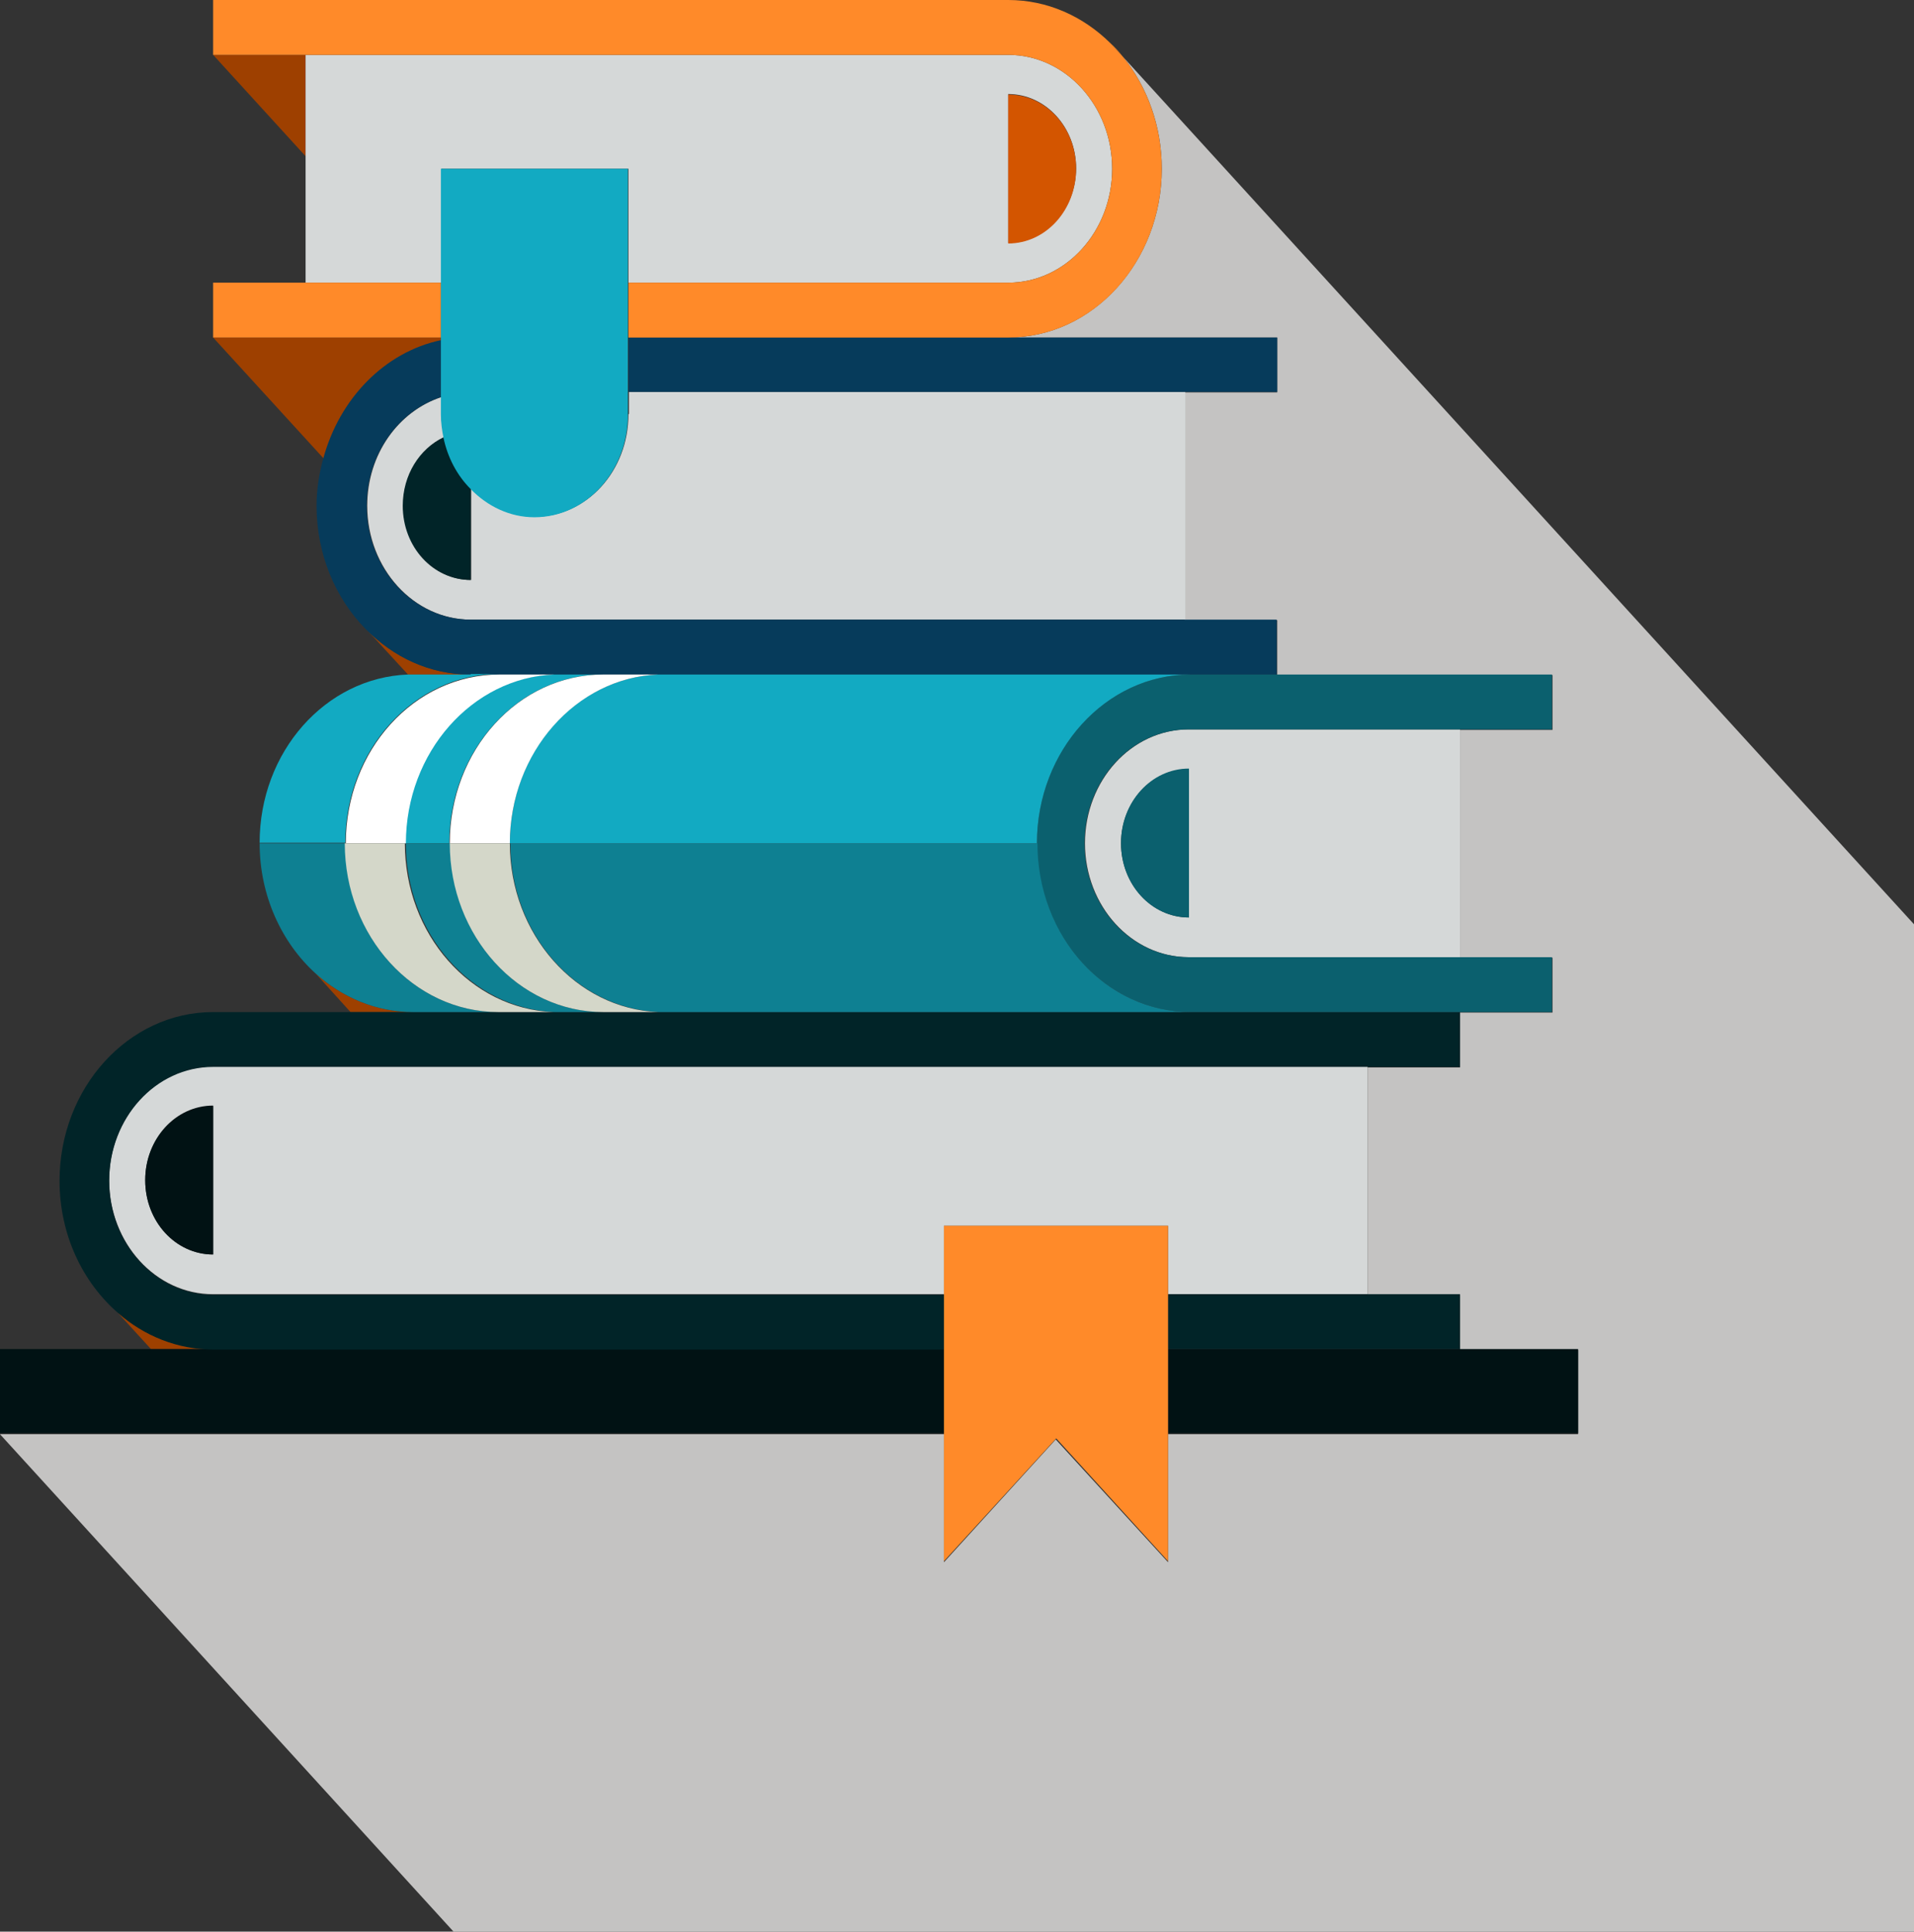 <?xml version="1.0" encoding="UTF-8"?>
<svg id="Layer_1" data-name="Layer 1" xmlns="http://www.w3.org/2000/svg" viewBox="0 0 36.64 36.97">
  <rect x="0" y="0" width="36.64" height="36.97" fill="#333333" stroke="none"/>
  <defs>
    <style>
      .cls-1 {
        fill: #012428;
      }

      .cls-2 {
        fill: #fff;
      }

      .cls-3 {
        fill: #011214;
      }

      .cls-4 {
        fill: #ff8a29;
      }

      .cls-5 {
        fill: #063b5b;
      }

      .cls-6 {
        fill: #d35500;
      }

      .cls-7 {
        fill: #c4c3c2;
      }

      .cls-8 {
        fill: #9e4000;
      }

      .cls-9 {
        fill: #0e8092;
      }

      .cls-10 {
        fill: #0b606e;
      }

      .cls-11 {
        fill: #d4d7c9;
      }

      .cls-12 {
        fill: #d5d8d8;
      }

      .cls-13 {
        fill: #12aac2;
      }
    </style>
  </defs>
  <path class="cls-8" d="m8.44,6.52v-.06h-4.36l2.12,2.32c.31-1.14,1.17-2.03,2.25-2.26Z"/>
  <path class="cls-8" d="m9.01,12.91c-.78,0-1.48-.33-2-.87l.8.87s.07,0,.1,0h1.1Z"/>
  <path class="cls-8" d="m2.25,25.12l.64.7h1.19c-.69,0-1.32-.26-1.83-.7Z"/>
  <path class="cls-8" d="m6.04,18.63l.67.74h1.2c-.71,0-1.36-.28-1.87-.74Z"/>
  <path class="cls-7" d="m36.64,17.69L21.5,1.09c.46.57.74,1.32.74,2.14,0,1.78-1.32,3.23-2.94,3.23h5.15v1.05h-1.77v4.36h1.77v1.05h5.27v1.05h-1.77v4.36h1.77v1.05h-1.77v1.05h-1.77v4.36h1.77v1.05h2.26v1.61h-7.85v2.45l-2.15-2.35-2.14,2.35v-2.45H0l8.7,9.54h27.94v-19.28Z"/>
  <polygon class="cls-8" points="5.03 1.05 4.08 1.05 5.85 2.99 5.85 1.05 5.03 1.05"/>
  <polygon class="cls-3" points="22.36 27.43 30.21 27.43 30.21 25.82 27.95 25.82 22.36 25.82 22.36 27.43"/>
  <polygon class="cls-3" points="4.08 25.82 2.89 25.82 0 25.82 0 27.43 18.07 27.43 18.07 25.82 4.08 25.82"/>
  <path class="cls-12" d="m12.03,7.93c0,1.09-.8,1.96-1.79,1.96-.48,0-.9-.21-1.22-.54v1.75c-.72,0-1.3-.64-1.3-1.42,0-.59.32-1.09.78-1.31-.03-.14-.05-.29-.05-.45v-.32c-.82.27-1.42,1.09-1.42,2.08,0,1.2.89,2.18,1.99,2.18h13.67v-4.36h-10.65v.42Z"/>
  <polygon class="cls-5" points="12.03 7.5 22.68 7.5 23.49 7.5 24.45 7.5 24.45 6.46 19.3 6.46 12.03 6.46 12.03 7.5"/>
  <path class="cls-5" d="m23.49,11.86h-14.48c-1.1,0-1.99-.98-1.99-2.18,0-.98.6-1.81,1.42-2.08v-1.09c-1.08.23-1.94,1.12-2.25,2.26-.08.29-.13.59-.13.91,0,.93.36,1.77.94,2.36.53.54,1.23.87,2,.87h15.44v-1.05h-.96Z"/>
  <path class="cls-1" d="m7.71,9.68c0,.79.58,1.42,1.3,1.42v-1.75c-.25-.26-.43-.6-.52-.98-.46.22-.78.72-.78,1.31Z"/>
  <path class="cls-12" d="m2.09,22.59c0,1.2.89,2.18,1.99,2.18h13.99v-1.31h4.29v1.31h3.82v-4.36H4.08c-1.1,0-1.99.98-1.99,2.18Zm1.99,1.42c-.72,0-1.3-.64-1.3-1.42s.58-1.42,1.3-1.42v2.85Z"/>
  <path class="cls-1" d="m22.79,19.37H4.08c-1.62,0-2.94,1.45-2.94,3.23,0,1.03.44,1.94,1.12,2.53.5.44,1.14.7,1.83.7h13.99v-1.05H4.08c-1.1,0-1.99-.98-1.99-2.18s.89-2.18,1.99-2.18h23.87v-1.05h-5.15Z"/>
  <polygon class="cls-1" points="22.36 25.82 27.95 25.82 27.95 24.77 26.99 24.77 26.18 24.77 22.36 24.77 22.36 25.82"/>
  <path class="cls-3" d="m2.78,22.59c0,.79.58,1.42,1.3,1.42v-2.85c-.72,0-1.3.64-1.3,1.42Z"/>
  <path class="cls-12" d="m19.3,1.05H5.85v4.36h2.6v-2.18h3.58v2.18h7.27c1.1,0,1.99-.98,1.99-2.18s-.89-2.18-1.99-2.18Zm0,3.61V1.8c.72,0,1.3.64,1.3,1.42s-.58,1.43-1.3,1.43Z"/>
  <polygon class="cls-4" points="8.44 5.41 5.85 5.41 5.03 5.41 4.08 5.41 4.08 6.46 8.44 6.46 8.44 5.41"/>
  <path class="cls-4" d="m21.5,1.09l-.25-.27c-.52-.51-1.2-.82-1.95-.82H4.08v1.05h15.22c1.1,0,1.99.98,1.99,2.18s-.89,2.18-1.99,2.18h-7.27v1.05h7.27c1.63,0,2.94-1.45,2.94-3.23,0-.82-.28-1.57-.74-2.14Z"/>
  <path class="cls-4" d="m21.25.82l.25.27c-.08-.1-.16-.19-.25-.27Z"/>
  <path class="cls-6" d="m20.6,3.23c0-.79-.58-1.42-1.3-1.42v2.85c.72,0,1.3-.64,1.3-1.43Z"/>
  <path class="cls-13" d="m8.44,3.23v4.7c0,.15.02.3.05.45.08.38.26.72.52.98.32.33.75.54,1.22.54.99,0,1.79-.88,1.79-1.96V3.23h-3.58Z"/>
  <path class="cls-12" d="m20.77,16.14c0,1.2.89,2.18,1.99,2.18h5.19v-4.36h-5.19c-1.1,0-1.99.98-1.99,2.18Zm1.99,1.42c-.72,0-1.3-.64-1.3-1.42s.58-1.42,1.3-1.42v2.85Z"/>
  <path class="cls-10" d="m19.85,16.14c0,1.78,1.32,3.23,2.94,3.23h6.92v-1.05h-6.96c-1.1,0-1.99-.98-1.99-2.18s.89-2.18,1.99-2.18h6.96v-1.05h-6.92c-1.63,0-2.94,1.45-2.94,3.23Z"/>
  <path class="cls-10" d="m21.46,16.14c0,.79.58,1.42,1.3,1.42v-2.85c-.72,0-1.3.64-1.3,1.42Z"/>
  <path class="cls-9" d="m12.6,19.37h10.2c-1.63,0-2.94-1.44-2.94-3.23h-10.09c0,1.74,1.26,3.16,2.84,3.23Z"/>
  <path class="cls-13" d="m9.76,16.14h10.09c0-1.78,1.32-3.23,2.94-3.23h-10.19c-1.58.06-2.84,1.48-2.84,3.23Z"/>
  <path class="cls-13" d="m9.01,12.91h-1.1s-.07,0-.1,0c-1.58.06-2.84,1.48-2.84,3.22h1.64c0-1.78,1.32-3.23,2.94-3.23h-.54Z"/>
  <path class="cls-13" d="m7.76,16.14h.84c0-1.78,1.32-3.23,2.94-3.23h-.95c-1.58.06-2.84,1.48-2.84,3.23Z"/>
  <path class="cls-9" d="m8.61,16.14h-.84c0,1.74,1.26,3.16,2.84,3.23h.95c-1.63,0-2.94-1.44-2.94-3.23Z"/>
  <path class="cls-9" d="m9.55,19.37c-1.63,0-2.94-1.44-2.94-3.23h-1.64c0,1,.42,1.9,1.07,2.49l-.12-.13.12.13c.51.46,1.16.74,1.87.74h1.64Z"/>
  <path class="cls-2" d="m6.61,16.14h0s1.16,0,1.16,0c0-1.74,1.27-3.17,2.84-3.23h-1.05c-1.63,0-2.94,1.45-2.94,3.23Z"/>
  <path class="cls-11" d="m7.76,16.14h-1.16c0,1.78,1.32,3.23,2.94,3.23h1.05c-1.58-.06-2.84-1.49-2.84-3.23Z"/>
  <path class="cls-2" d="m8.61,16.14h0s1.15,0,1.15,0c0-1.74,1.27-3.17,2.84-3.23h-1.05c-1.63,0-2.94,1.45-2.94,3.23Z"/>
  <path class="cls-11" d="m9.76,16.14h-1.15c0,1.78,1.32,3.23,2.94,3.23h1.05c-1.57-.06-2.84-1.49-2.84-3.23Z"/>
  <polygon class="cls-4" points="22.36 24.77 22.36 23.46 18.07 23.46 18.07 24.77 18.07 25.82 18.07 27.43 18.07 29.88 20.22 27.53 22.36 29.88 22.36 27.43 22.36 25.82 22.36 24.77"/>
</svg>